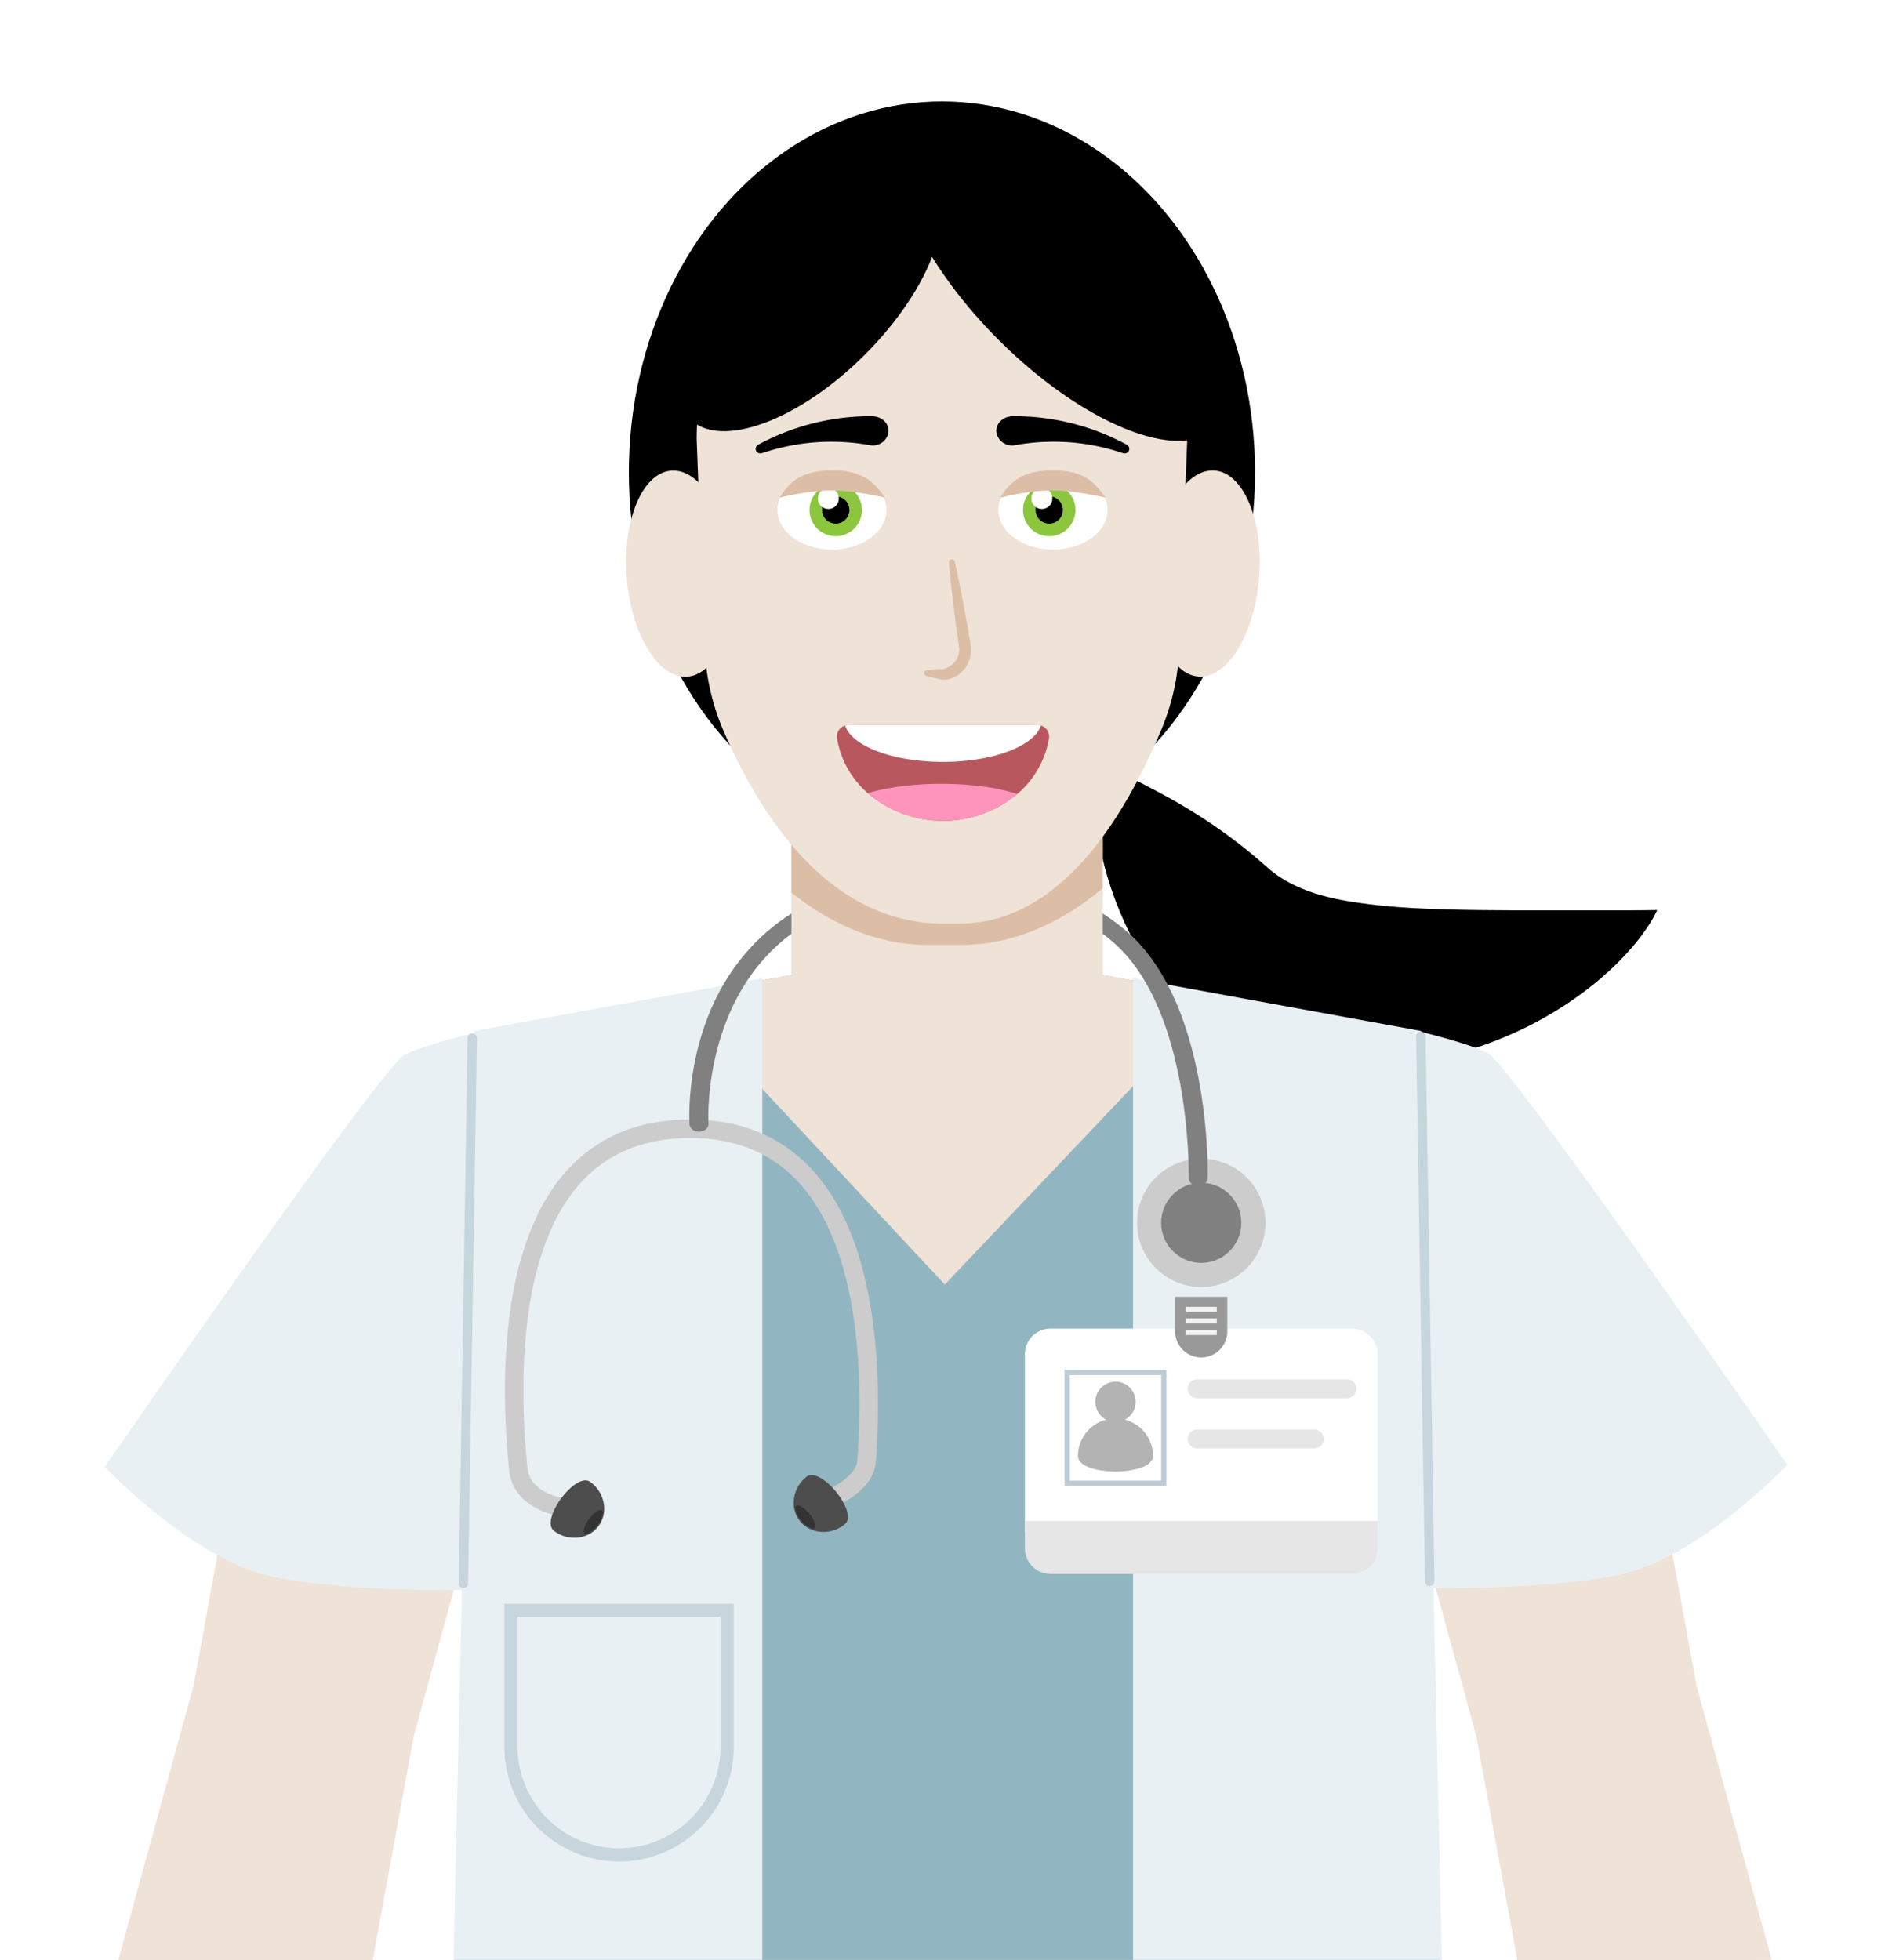 <svg xmlns="http://www.w3.org/2000/svg" id="Laag_1" data-name="Laag 1" viewBox="0 0 1000 1035.98"><defs><style>.cls-1,.cls-2{fill:#efe2d6}.cls-2,.cls-7,.cls-8,.cls-9{fill-rule:evenodd}.cls-3{fill:#92b6c1}.cls-4{fill:#e9d0ba}.cls-5{fill:#e9f0f3}.cls-6{fill:#c7d5dd}.cls-19,.cls-7{fill:#fff}.cls-13,.cls-8{fill:#e6e6e6}.cls-9{fill:#999}.cls-10{fill:#f2f2f2}.cls-11{fill:#bdccd4}.cls-12{fill:#b3b3b3}.cls-14{fill:#ccc}.cls-15{fill:gray}.cls-16{fill:#4d4d4d}.cls-17{fill:#333}.cls-18{fill:#dcbea7}.cls-20{fill:#8cc63f}.cls-21{fill:#b8585e}.cls-22{fill:#ff95bd}</style></defs><title>kuisvrouw</title><path d="M582.87,482.91v10.7c-20.73-15.49-48.37-23.33-82.28-23.33s-61.52,7.82-82.29,23.28V482.87c21.71-13.81,49.31-20.79,82.29-20.79S561.19,469.07,582.87,482.91Z" class="cls-1"/><path d="M584.14,402.73a9.29,9.29,0,0,0,2.48,2.22c.88.62,1.82,1.15,2.74,1.7,1.84,1.05,3.66,2,5.5,3l10.77,5.53c7,3.64,13.83,7.31,20.3,11.18A283.5,283.5,0,0,1,662,451.73c1.38,1.15,2.77,2.32,4.13,3.5l2,1.77,1,.9.59.5c1.5,1.39,3.13,2.57,4.7,3.78A67.53,67.53,0,0,0,685,468.3a86.74,86.74,0,0,0,12.59,4.7,142.26,142.26,0,0,0,14.83,3.32,309.46,309.46,0,0,0,34.7,3.65c12.44.7,25.56,1,39.21,1.11,6.82.05,13.79.12,20.87.1l21.71,0h22.67c7.79,0,15.68,0,24.33-.15a72.35,72.35,0,0,1-6.56,11.07,111.4,111.4,0,0,1-7.89,9.94,157.86,157.86,0,0,1-18,17.28,193.42,193.42,0,0,1-41.91,26.06,198.79,198.79,0,0,1-48,15.11,176.77,176.77,0,0,1-53.53,1.53,157.69,157.69,0,0,1-28.27-6.34c-2.37-.78-4.74-1.57-7.1-2.5s-4.73-1.88-7.07-2.89a136.94,136.94,0,0,1-13.89-7.12,126.66,126.66,0,0,1-25.39-19.51c-1.88-1.94-3.79-3.85-5.53-5.91l-2.63-3-2.48-3.17L606.34,510l-.76-1.23-1.48-2.5c-1-1.67-2-3.33-2.87-5.05a195.42,195.42,0,0,1-10.17-21.38,176.05,176.05,0,0,1-7.63-23.37c-.51-2.06-1-4.1-1.42-6.19s-.84-4.19-1.15-6.36a124,124,0,0,1-1.43-13.2,87.88,87.88,0,0,1,.26-13.91,51.5,51.5,0,0,1,1.25-7.22,28.48,28.48,0,0,1,1.17-3.6,12.62,12.62,0,0,1,.84-1.74A4.82,4.82,0,0,1,584.14,402.73Z"/><polygon points="936.42 1035.92 896.68 891.05 852.19 648.13 714.96 679.46 780.29 917.63 802.15 1036.98 936.42 1035.92" class="cls-2"/><polygon points="62.26 1036.98 102.29 891.05 146.78 648.13 284.01 679.46 218.68 917.63 196.82 1036.98 62.26 1036.98" class="cls-2"/><polygon points="761 1036.98 240 1036.98 251 545.98 399.53 518.79 431.27 512.98 569.89 512.98 601.63 518.8 750 545.98 761 1036.98" class="cls-3"/><path d="M569.89,432.4v51.14c-18.68,13.11-40.31,21.09-62.73,21.09H491.67c-21.48,0-42.25-7.33-60.4-19.49V432.4Z" class="cls-4"/><polygon points="643.99 526.58 499.37 678.97 357.17 526.56 429.11 513.4 576.85 514.27 643.99 526.58" class="cls-1"/><path d="M244.87,840.38s-56.32,1.56-99.22-6.59S55.38,775.3,55.38,775.3,202.11,563,214,557.39,250.45,546,250.45,546Z" class="cls-5"/><path d="M755.16,839.32s56.32,1.56,99.22-6.59,90.27-58.49,90.27-58.49S797.92,561.92,786,556.33s-37-11.41-37-11.41Z" class="cls-5"/><polygon points="762.06 1035.92 598.87 1035.92 598.87 516.68 602.28 517.74 751.03 544.92 762.06 1035.92" class="cls-5"/><polygon points="402.9 516.72 402.9 1035.92 239.71 1035.92 250.73 544.92 399.65 517.73 402.9 516.72" class="cls-5"/><path d="M244.92,839.4h0a2.5,2.5,0,0,1-2.46-2.54l4.68-288.09a2.5,2.5,0,0,1,2.5-2.46h0a2.5,2.5,0,0,1,2.46,2.54l-4.68,288.09A2.49,2.49,0,0,1,244.92,839.4Z" class="cls-6"/><path d="M755.66,838.34a2.5,2.5,0,0,1-2.5-2.46l-4.68-288.09a2.5,2.5,0,0,1,5-.08l4.68,288.09a2.5,2.5,0,0,1-2.46,2.54Z" class="cls-6"/><path d="M728.09,715.77a13.54,13.54,0,0,0-13.53-13.54H555.24a13.54,13.54,0,0,0-13.53,13.54V809.9H728.09Z" class="cls-7"/><path d="M555.24,831.94H714.56a13.53,13.53,0,0,0,13.53-13.53V803.9H541.71v14.51A13.53,13.53,0,0,0,555.24,831.94Z" class="cls-8"/><path d="M634.9,717.51h0a13.79,13.79,0,0,1-13.79-13.79V685.43h27.58v18.29A13.78,13.78,0,0,1,634.9,717.51Z" class="cls-9"/><rect width="16.45" height="2.61" x="626.68" y="690.75" class="cls-10"/><rect width="16.45" height="2.61" x="626.68" y="696.91" class="cls-10"/><rect width="16.45" height="2.61" x="626.68" y="703.06" class="cls-10"/><path d="M616.52,785.39H562.65V724h53.87Zm-51.11-2.77h48.34V726.79H565.41Z" class="cls-11"/><path d="M594.53,750.39a10.65,10.65,0,1,0-9.89,0,19.82,19.82,0,0,0-14.89,19.18c0,10.95,39.66,10.95,39.66,0A19.82,19.82,0,0,0,594.53,750.39Z" class="cls-12"/><path d="M711.92,739.06H632.77a5,5,0,0,1,0-10h79.15a5,5,0,1,1,0,10Z" class="cls-13"/><path d="M694.67,765.62h-61.9a5,5,0,0,1,0-10h61.9a5,5,0,0,1,0,10Z" class="cls-13"/><path d="M380.84,854.74v68.57a53.63,53.63,0,1,1-107.26,0V854.74H380.84m7-7H266.58v28.85h0v46.72a60.63,60.63,0,0,0,60.63,60.63h0a60.62,60.62,0,0,0,60.63-60.63V862.68h0V847.74Z" class="cls-6"/><circle cx="634.9" cy="646.35" r="33.93" class="cls-14"/><circle cx="634.9" cy="646.35" r="21.18" class="cls-15"/><path d="M362,591.76c27.24-.64,49.52,7.91,66.2,25.41s27.7,43.9,32.71,78.45c3.32,22.87,4,48.78,2,77-1.18,16.55-23.78,25-26.35,25.85a4.89,4.89,0,1,1-3.24-9.23c4.94-1.75,19.22-8.7,19.83-17.31,2-27.53,1.32-52.73-1.89-74.9-4.72-32.5-14.85-57.1-30.11-73.11-14.7-15.42-34.52-22.95-58.89-22.38-23.35.55-42.18,8.76-56,24.4-33.35,37.82-31.51,110.31-27.45,150.15,1.39,13.62,20.21,16.08,20.4,16.1a4.89,4.89,0,0,1-1.14,9.72,45.9,45.9,0,0,1-13.24-4c-9.38-4.56-14.83-11.76-15.75-20.81-4.23-41.43-6-117,29.85-157.61C314.59,601.7,335.82,592.38,362,591.76Z" class="cls-14"/><path d="M426.2,780.63c7.45-6.06,27.79,18.92,20.34,25a17.64,17.64,0,0,1-16.74,3.26,15.08,15.08,0,0,1-10.19-12.51A17.64,17.64,0,0,1,426.2,780.63Z" class="cls-16"/><path d="M421.65,795.69c3.74.49,9.49,7.55,9.23,11.32a1.19,1.19,0,0,1-1.65,1,15.09,15.09,0,0,1-8.91-10.93A1.2,1.2,0,0,1,421.65,795.69Z" class="cls-17"/><path d="M312,783.31c-7.72-5.71-26.87,20.19-19.15,25.9a17.64,17.64,0,0,0,16.87,2.48,15.1,15.1,0,0,0,9.6-13A17.63,17.63,0,0,0,312,783.31Z" class="cls-16"/><path d="M317.23,798.13c-3.71.67-9.13,8-8.69,11.75a1.19,1.19,0,0,0,1.69.93,15,15,0,0,0,8.39-11.34A1.2,1.2,0,0,0,317.23,798.13Z" class="cls-17"/><path d="M638.25,622.87a3.72,3.72,0,0,1-1.16,2.4,5.5,5.5,0,0,1-3.83,1.47H633a5.69,5.69,0,0,1-3-1,3.8,3.8,0,0,1-1.73-3.33c0-.12.07-3.57-.13-9.32-.87-23.66-6.4-86.19-39.84-115.13q-2.62-2.28-5.42-4.35c-20.73-15.49-48.37-23.33-82.28-23.33s-61.52,7.82-82.29,23.28c-1.9,1.4-3.73,2.87-5.51,4.41-37.64,32.5-38.6,84-38.41,94.16,0,1.08.05,1.69.06,1.75.14,2.26-2,4.18-4.73,4.3s-5.11-1.61-5.26-3.87c0-.26-.07-1.15-.1-2.57-.26-12.3,1.11-64.78,41.15-99.37a106.85,106.85,0,0,1,12.8-9.5c21.71-13.81,49.31-20.79,82.29-20.79s60.6,7,82.28,20.83a106.74,106.74,0,0,1,12.72,9.46c35.89,31.09,41.75,95.16,42.58,120.2C638.37,618.6,638.28,622.37,638.25,622.87Z" class="cls-15"/><polygon points="582.87 518.93 499.89 624.58 418.3 518.93 418.3 375.87 582.87 375.87 582.87 518.93" class="cls-1"/><path d="M582.87,396.94v72.57c-22.18,18.6-47.86,29.93-74.47,29.93H490c-25.5,0-50.16-10.4-71.71-27.66V396.94Z" class="cls-18"/><ellipse cx="497.86" cy="249.67" rx="165.48" ry="196.05"/><ellipse cx="359.08" cy="303.18" class="cls-1" rx="27.87" ry="54.62" transform="translate(-22.94 29.47) rotate(-4.55)"/><ellipse cx="637.75" cy="303.18" class="cls-1" rx="54.62" ry="27.87" transform="translate(284.88 914.84) rotate(-85.45)"/><path d="M504.15,488.22c16.74,0,66.75-.14,109.79-102.83a121.7,121.7,0,0,0,9.29-42.4l4.27-110.72c0-61.66-36.54-119.71-98.2-119.71H466.42c-61.67,0-98.21,58.05-98.21,119.71l4.25,110.11a123.4,123.4,0,0,0,10.38,44.95C428.77,491.68,487.47,488.22,504.15,488.22Z" class="cls-1"/><ellipse cx="439.73" cy="269.58" class="cls-19" rx="28.84" ry="20.93"/><circle cx="441.72" cy="269.58" r="13.86" class="cls-20"/><circle cx="441.72" cy="269.58" r="7.21"/><circle cx="437.83" cy="263.48" r="5.55" class="cls-19"/><path d="M461.1,220a124.7,124.7,0,0,0-60.26,15,2.52,2.52,0,0,0-1.14,3.46,2.62,2.62,0,0,0,3.11,1.05,114.35,114.35,0,0,1,56.95-4.21,8.4,8.4,0,0,0,9.61-5.77c1.17-4.08-1.72-8.43-6.61-9.33A10.48,10.48,0,0,0,461.1,220Z"/><ellipse cx="556.55" cy="269.58" class="cls-19" rx="28.84" ry="20.93"/><circle cx="554.56" cy="269.58" r="13.86" class="cls-20"/><circle cx="554.56" cy="269.58" r="7.21"/><circle cx="550.68" cy="263.48" r="5.55" class="cls-19"/><path d="M535.18,220a124.7,124.7,0,0,1,60.26,15,2.52,2.52,0,0,1,1.14,3.46,2.62,2.62,0,0,1-3.11,1.05,114.35,114.35,0,0,0-57-4.21,8.4,8.4,0,0,1-9.61-5.77c-1.17-4.08,1.72-8.43,6.61-9.33A10.48,10.48,0,0,1,535.18,220Z"/><path d="M554.47,389.92a49,49,0,0,1-16.79,29.76,61.28,61.28,0,0,1-79-.42,48.87,48.87,0,0,1-16.32-29.34,6,6,0,0,1,4.34-6.4,7.16,7.16,0,0,1,2.38-.39h98.67a7.16,7.16,0,0,1,2.38.39A6,6,0,0,1,554.47,389.92Z" class="cls-21"/><path d="M537.68,419.68a61.28,61.28,0,0,1-79-.42c10.09-3.07,23.76-4.95,38.84-4.95C513.26,414.31,527.49,416.36,537.68,419.68Z" class="cls-22"/><path d="M550.13,383.52c-3.49,10.85-25.31,19.21-51.72,19.21s-48.22-8.36-51.71-19.21a7.16,7.16,0,0,1,2.38-.39h98.67A7.16,7.16,0,0,1,550.13,383.52Z" class="cls-19"/><path d="M489.54,357.16a46.42,46.42,0,0,0,4.54,1.26c1.52.33,3,.66,4.57.9l.12,0,.57,0a14.41,14.41,0,0,0,9-4.16,16.36,16.36,0,0,0,4.67-8.8,16.08,16.08,0,0,0,.12-5l-.69-4.13L511,329.1c-1-5.38-1.95-10.75-3-16.12s-2.14-10.72-3.37-16.06a1.57,1.57,0,0,0-3.1.49c.45,5.46,1.06,10.89,1.69,16.32s1.34,10.85,2,16.27l1.14,8.11.55,4a10.13,10.13,0,0,1-3,8.55,13,13,0,0,1-5.46,3.05l.69,0c-1.55,0-3.1,0-4.66.09a46.77,46.77,0,0,0-4.69.45,1.54,1.54,0,0,0-.26,3Z" class="cls-18"/><ellipse cx="427.85" cy="158.2" rx="89.47" ry="41.4" transform="translate(13.45 348.87) rotate(-45)"/><ellipse cx="561.8" cy="145.51" rx="48.19" ry="113.98" transform="translate(61.66 439.87) rotate(-45)"/><path d="M467.72,263c-22.51-4.69-32.37-5.3-55.58,0,4.91-8.55,12.2-14.39,27.78-14.39S461.79,254.37,467.72,263Z" class="cls-18"/><path d="M584.35,263c-22.51-4.69-32.38-5.3-55.59,0,4.92-8.55,12.2-14.39,27.78-14.39S578.41,254.37,584.35,263Z" class="cls-18"/></svg>
